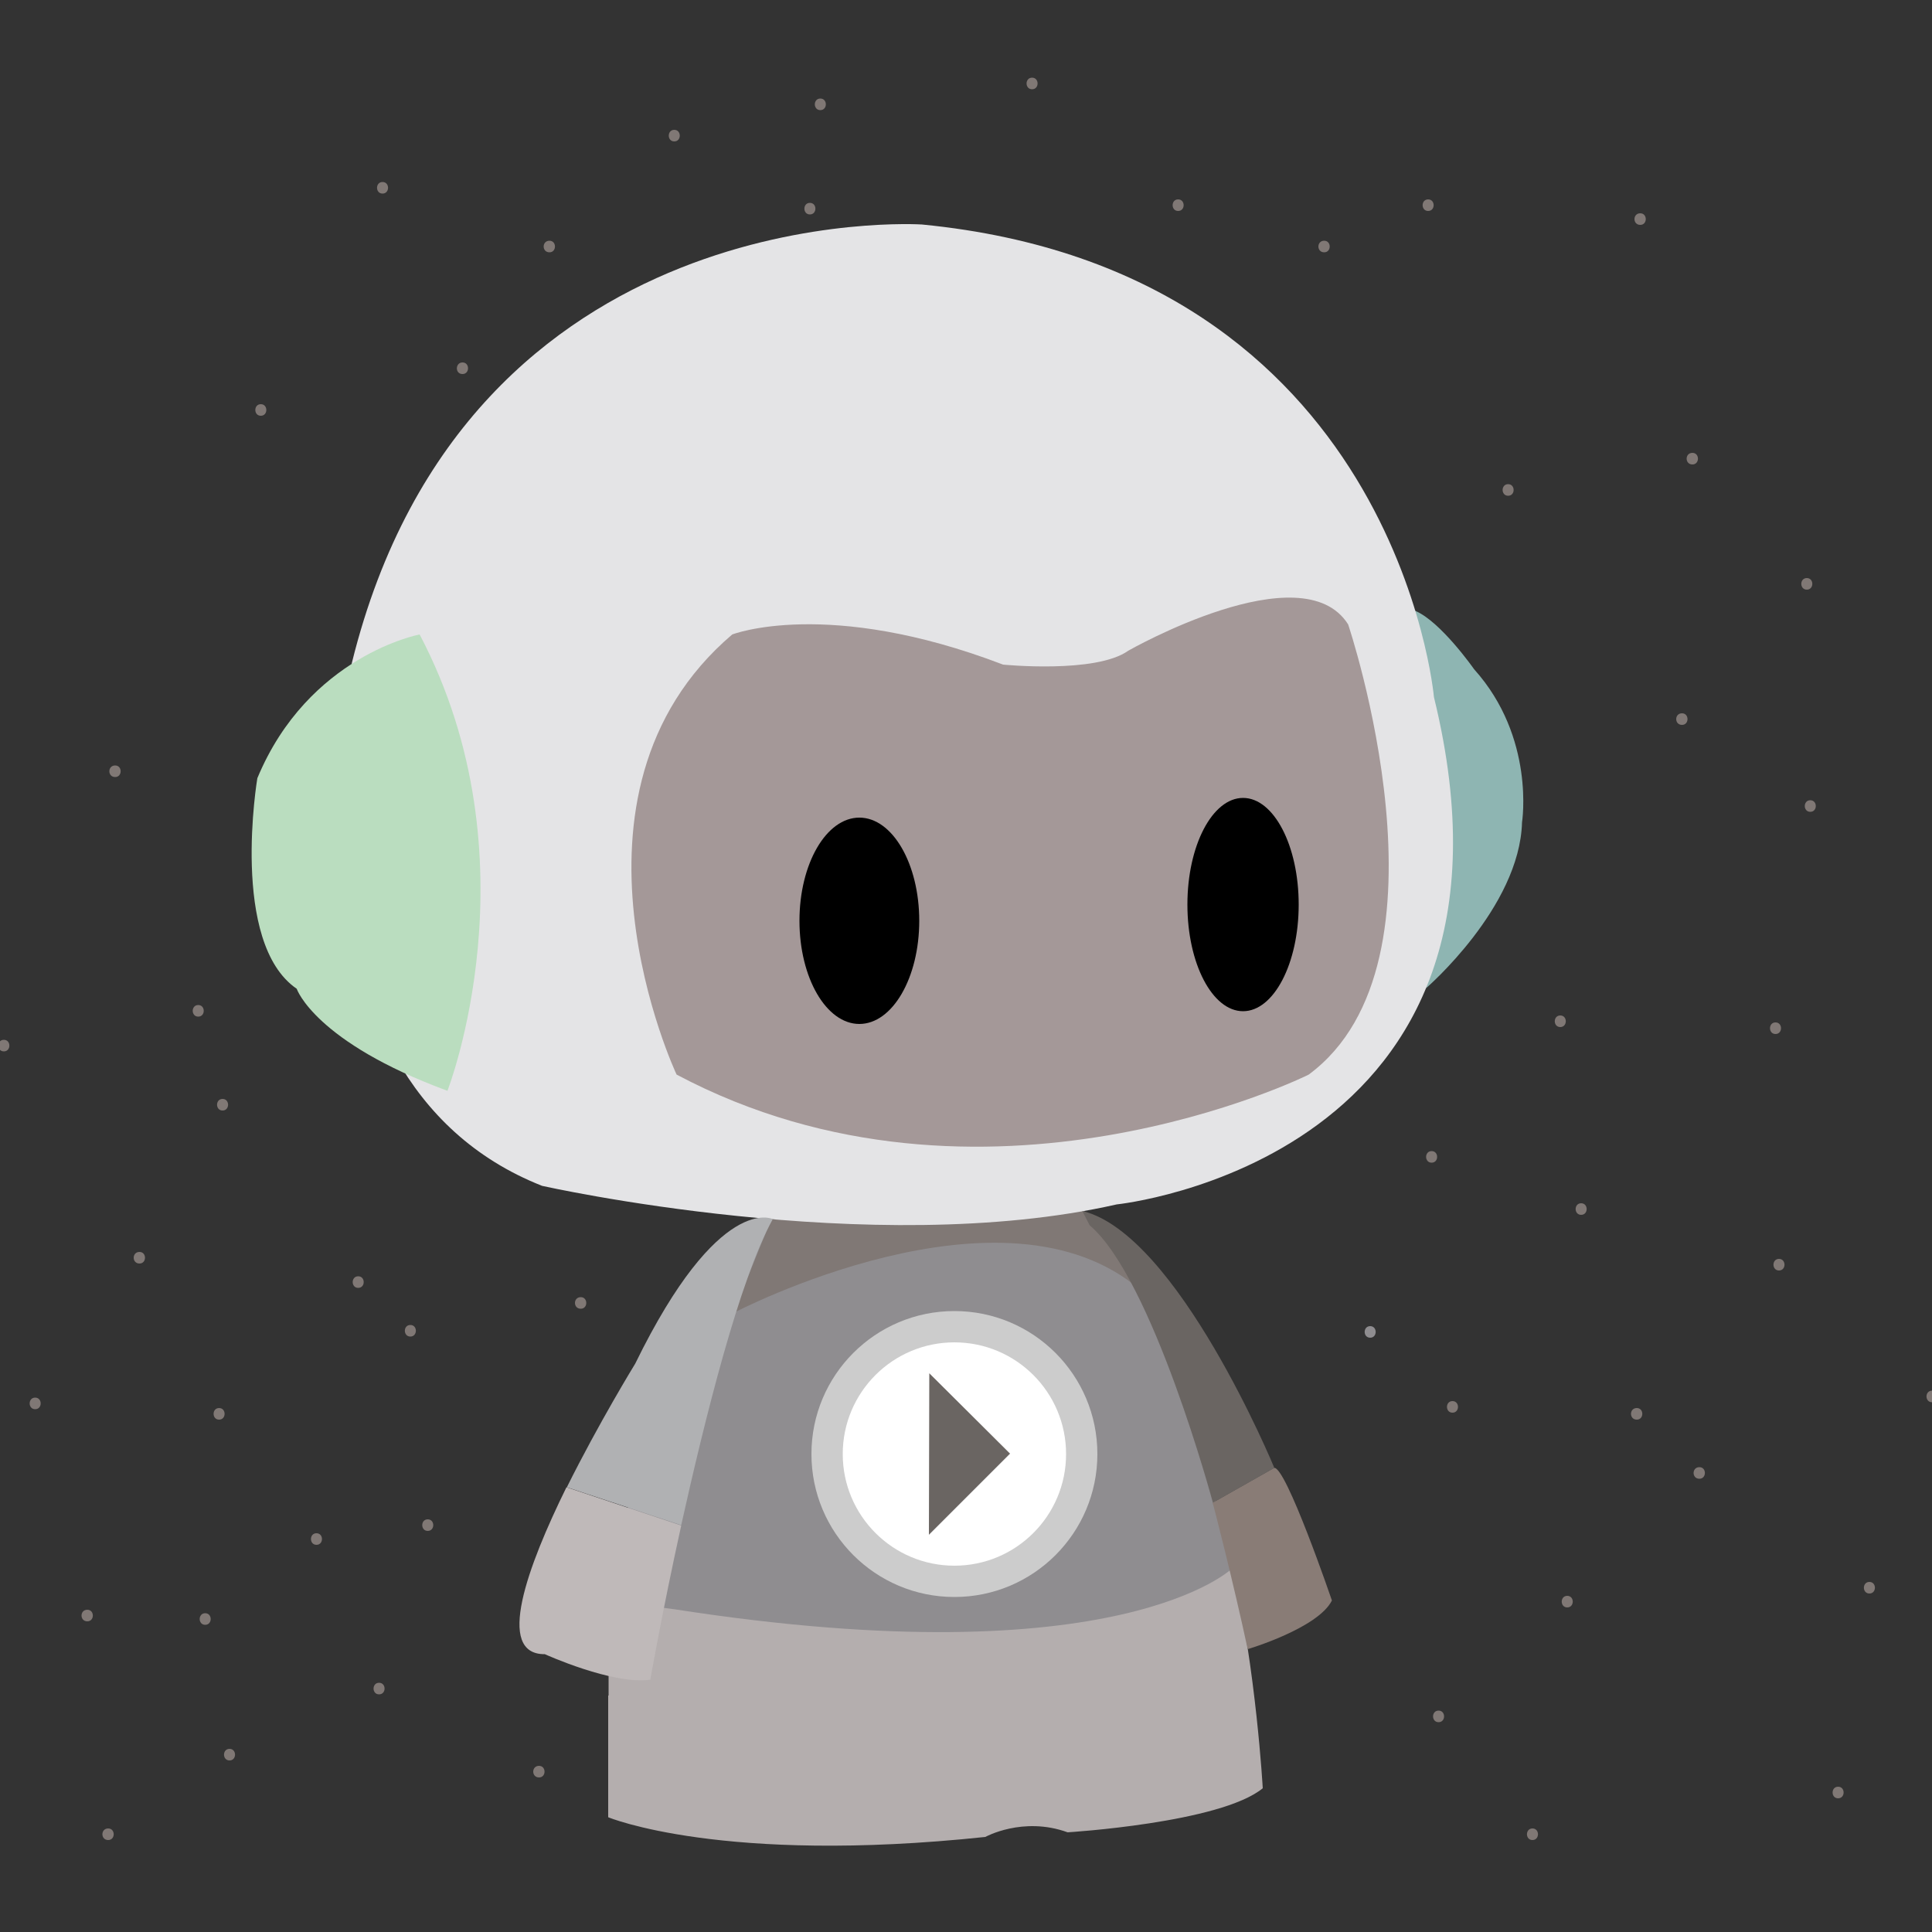 <?xml version="1.0" encoding="utf-8"?>
<!-- Generator: Adobe Illustrator 19.0.0, SVG Export Plug-In . SVG Version: 6.00 Build 0)  -->
<svg version="1.2" baseProfile="tiny" id="Capa_1" xmlns="http://www.w3.org/2000/svg" xmlns:xlink="http://www.w3.org/1999/xlink"
	 x="0px" y="0px" viewBox="0 0 500 500" xml:space="preserve">
<rect x="0" y="0" width="500" height="500" fill="#333333" stroke="none"/>
<path id="XMLID_5_" fill="#8EB5B2" d="M369,255.8c0,0,24.3-20.9,24.9-43c0,0,3.5-21.9-12.4-39.6c0,0-8.6-12.3-15.2-15.1
	S386.1,203.6,369,255.8z"/>
<g id="XMLID_21_">
	<path id="XMLID_90_" fill="#807875" d="M375.9,365.6c1.9,0,1.9-3,0-3C374,362.6,374,365.6,375.9,365.6L375.9,365.6z"/>
</g>
<g id="XMLID_26_">
	<path id="XMLID_89_" fill="#807875" d="M409.2,314.4c1.9,0,1.9-3,0-3C407.3,311.4,407.3,314.4,409.2,314.4L409.2,314.4z"/>
</g>
<g id="XMLID_27_">
	<path id="XMLID_87_" fill="#807875" d="M405.6,416c1.9,0,1.9-3,0-3C403.7,413,403.7,416,405.6,416L405.6,416z"/>
</g>
<g id="XMLID_29_">
	<path id="XMLID_86_" fill="#807875" d="M439.8,382.7c1.9,0,1.9-3,0-3C437.8,379.7,437.8,382.7,439.8,382.7L439.8,382.7z"/>
</g>
<g id="XMLID_35_">
	<path id="XMLID_85_" fill="#807875" d="M423.6,367.4c1.9,0,1.9-3,0-3C421.6,364.4,421.6,367.4,423.6,367.4L423.6,367.4z"/>
</g>
<g id="XMLID_50_">
	<path id="XMLID_84_" fill="#807875" d="M81.9,399.8c1.9,0,1.9-3,0-3C80,396.8,80,399.8,81.9,399.8L81.9,399.8z"/>
</g>
<g id="XMLID_59_">
	<path id="XMLID_83_" fill="#807875" d="M36.1,327c1.9,0,1.9-3,0-3C34.1,324,34.1,327,36.1,327L36.1,327z"/>
</g>
<g id="XMLID_61_">
	<path id="XMLID_80_" fill="#807875" d="M29.8,201.1c1.9,0,1.9-3,0-3C27.8,198.1,27.8,201.1,29.8,201.1L29.8,201.1z"/>
</g>
<g id="XMLID_67_">
	<path id="XMLID_79_" fill="#807875" d="M67.5,107.6c1.9,0,1.9-3,0-3C65.6,104.6,65.6,107.6,67.5,107.6L67.5,107.6z"/>
</g>
<g id="XMLID_74_">
	<path id="XMLID_78_" fill="#807875" d="M267.1,23.1c1.9,0,1.9-3,0-3C265.2,20.1,265.2,23.1,267.1,23.1L267.1,23.1z"/>
</g>
<g id="XMLID_81_">
	<path id="XMLID_77_" fill="#807875" d="M369.6,54.6c1.9,0,1.9-3,0-3C367.7,51.6,367.7,54.6,369.6,54.6L369.6,54.6z"/>
</g>
<g id="XMLID_88_">
	<path id="XMLID_76_" fill="#807875" d="M467.6,152.6c1.9,0,1.9-3,0-3C465.7,149.6,465.7,152.6,467.6,152.6L467.6,152.6z"/>
</g>
<g id="XMLID_95_">
	<path id="XMLID_73_" fill="#807875" d="M174.5,36.6c1.9,0,1.9-3,0-3C172.6,33.6,172.6,36.6,174.5,36.6L174.5,36.6z"/>
</g>
<g id="XMLID_102_">
	<path id="XMLID_72_" fill="#807875" d="M119.7,96.8c1.9,0,1.9-3,0-3C117.8,93.8,117.7,96.8,119.7,96.8L119.7,96.8z"/>
</g>
<g id="XMLID_109_">
	<path id="XMLID_71_" fill="#807875" d="M99,50.1c1.9,0,1.9-3,0-3C97.1,47.1,97.1,50.1,99,50.1L99,50.1z"/>
</g>
<g id="XMLID_116_">
	<path id="XMLID_70_" fill="#807875" d="M57.6,287.4c1.9,0,1.9-3,0-3C55.7,284.4,55.7,287.4,57.6,287.4L57.6,287.4z"/>
</g>
<g id="XMLID_123_">
	<path id="XMLID_69_" fill="#807875" d="M92.7,333.3c1.9,0,1.9-3,0-3C90.8,330.3,90.8,333.3,92.7,333.3L92.7,333.3z"/>
</g>
<g id="XMLID_137_">
	<path id="XMLID_68_" fill="#807875" d="M98.1,438.5c1.9,0,1.9-3,0-3C96.2,435.5,96.2,438.5,98.1,438.5L98.1,438.5z"/>
</g>
<g id="XMLID_151_">
	<path id="XMLID_66_" fill="#807875" d="M56.7,367.4c1.9,0,1.9-3,0-3C54.8,364.4,54.8,367.4,56.7,367.4L56.7,367.4z"/>
</g>
<g id="XMLID_158_">
	<path id="XMLID_65_" fill="#807875" d="M22.6,419.6c1.9,0,1.9-3,0-3C20.6,416.6,20.6,419.6,22.6,419.6L22.6,419.6z"/>
</g>
<g id="XMLID_165_">
	<path id="XMLID_64_" fill="#807875" d="M1,272.1c1.9,0,1.9-3,0-3C-0.9,269.1-0.9,272.1,1,272.1L1,272.1z"/>
</g>
<g id="XMLID_172_">
	<path id="XMLID_63_" fill="#807875" d="M9.1,364.7c1.9,0,1.9-3,0-3C7.2,361.7,7.2,364.7,9.1,364.7L9.1,364.7z"/>
</g>
<g id="XMLID_179_">
	<path id="XMLID_62_" fill="#807875" d="M51.3,263.1c1.9,0,1.9-3,0-3C49.4,260.1,49.4,263.1,51.3,263.1L51.3,263.1z"/>
</g>
<g id="XMLID_186_">
	<path id="XMLID_60_" fill="#807875" d="M370.5,300.9c1.9,0,1.9-3,0-3C368.6,297.9,368.6,300.9,370.5,300.9L370.5,300.9z"/>
</g>
<g id="XMLID_193_">
	<path id="XMLID_58_" fill="#807875" d="M372.3,445.7c1.9,0,1.9-3,0-3C370.4,442.7,370.4,445.7,372.3,445.7L372.3,445.7z"/>
</g>
<g id="XMLID_200_">
	<path id="XMLID_57_" fill="#807875" d="M500,362.9c1.9,0,1.9-3,0-3C498.1,359.9,498.1,362.9,500,362.9L500,362.9z"/>
</g>
<g id="XMLID_207_">
	<path id="XMLID_56_" fill="#807875" d="M459.5,267.6c1.9,0,1.9-3,0-3C457.6,264.6,457.6,267.6,459.5,267.6L459.5,267.6z"/>
</g>
<g id="XMLID_214_">
	<path id="XMLID_55_" fill="#807875" d="M460.4,328.8c1.9,0,1.9-3,0-3C458.5,325.8,458.5,328.8,460.4,328.8L460.4,328.8z"/>
</g>
<g id="XMLID_221_">
	<path id="XMLID_53_" fill="#807875" d="M403.8,265.8c1.9,0,1.9-3,0-3C401.9,262.8,401.9,265.8,403.8,265.8L403.8,265.8z"/>
</g>
<g id="XMLID_228_">
	<path id="XMLID_52_" fill="#807875" d="M468.5,210.1c1.9,0,1.9-3,0-3C466.6,207.1,466.6,210.1,468.5,210.1L468.5,210.1z"/>
</g>
<g id="XMLID_235_">
	<path id="XMLID_51_" fill="#807875" d="M435.3,187.6c1.9,0,1.9-3,0-3C433.3,184.6,433.3,187.6,435.3,187.6L435.3,187.6z"/>
</g>
<g id="XMLID_242_">
	<path id="XMLID_49_" fill="#807875" d="M438,120.2c1.9,0,1.9-3,0-3C436,117.2,436,120.2,438,120.2L438,120.2z"/>
</g>
<g id="XMLID_249_">
	<path id="XMLID_48_" fill="#807875" d="M390.3,128.3c1.9,0,1.9-3,0-3C388.4,125.3,388.4,128.3,390.3,128.3L390.3,128.3z"/>
</g>
<g id="XMLID_256_">
	<path id="XMLID_47_" fill="#807875" d="M424.5,58.2c1.9,0,1.9-3,0-3C422.5,55.2,422.5,58.2,424.5,58.2L424.5,58.2z"/>
</g>
<g id="XMLID_263_">
	<path id="XMLID_46_" fill="#807875" d="M342.7,65.3c1.9,0,1.9-3,0-3C340.7,62.3,340.7,65.3,342.7,65.3L342.7,65.3z"/>
</g>
<g id="XMLID_270_">
	<path id="XMLID_45_" fill="#807875" d="M351-5.5c1.9,0,1.9-3,0-3C349.1-8.5,349.1-5.5,351-5.5L351-5.5z"/>
</g>
<g id="XMLID_277_">
	<path id="XMLID_44_" fill="#807875" d="M304.9,54.6c1.9,0,1.9-3,0-3C303,51.6,303,54.6,304.9,54.6L304.9,54.6z"/>
</g>
<g id="XMLID_284_">
	<path id="XMLID_43_" fill="#807875" d="M212.3,28.5c1.9,0,1.9-3,0-3C210.4,25.5,210.4,28.5,212.3,28.5L212.3,28.5z"/>
</g>
<g id="XMLID_291_">
	<path id="XMLID_42_" fill="#807875" d="M209.6,55.5c1.9,0,1.9-3,0-3C207.7,52.5,207.7,55.5,209.6,55.5L209.6,55.5z"/>
</g>
<g id="XMLID_298_">
	<path id="XMLID_41_" fill="#807875" d="M133-5.5c1.9,0,1.9-3,0-3C131.1-8.5,131.1-5.5,133-5.5L133-5.5z"/>
</g>
<g id="XMLID_305_">
	<path id="XMLID_40_" fill="#807875" d="M142.2,65.3c1.9,0,1.9-3,0-3C140.2,62.3,140.2,65.3,142.2,65.3L142.2,65.3z"/>
</g>
<g id="XMLID_368_">
	<path id="XMLID_1_" fill="#8F8D90" d="M319.1,406.2c0,0-15.3-68.9-39-92.9c0,0-56.6,6.4-80.9,3.7L197,321c0,0-26.7,19.5-39.6,93.2
		C157.4,414.2,273.1,438.6,319.1,406.2z"/>
	<path id="XMLID_16_" fill="#807875" d="M189.8,339.8c0,0,70-36.7,105.5-5.8l-15-20.9c0,0-29.7,4.8-80.7,2.4L189.8,339.8z"/>
	<path id="XMLID_3_" fill="#E4E4E6" d="M289,311.7c0,0,111.5-11.4,82.1-131.3c0,0-9.6-110.3-132.5-122.3c0,0-117.5-7.8-147.5,113.3
		c0,0-22.2,107.3,49.2,135.5C140.4,306.9,225.5,326.1,289,311.7z"/>
	<path id="XMLID_4_" fill="#BADDBF" d="M115.8,282.3c0,0,23.4-59.9-7.2-118.1c0,0-28.8,5.4-42,37.2c0,0-7.2,42.6,10.2,54.5
		C76.8,256,81.6,269.7,115.8,282.3z"/>
	<path id="XMLID_7_" fill="#B4AEAE" d="M157.4,438.8v31.5c0,0,29.5,12.3,97.6,5.1c0,0,9.7-5.4,21.3-1.2c0,0,39.5-2.4,50.5-11.4
		c0,0-1.7-30.6-7.8-57c0,0-28.9,28.6-144.3,10.7l-17.2-2.3V438.8z"/>
	<path id="XMLID_9_" fill="#897C76" d="M322.9,426.8c0,0,18.2-5.4,21.8-12.6c0,0-12-35.1-15-34.3l-15.9,9
		C313.9,388.8,319.3,410,322.9,426.8z"/>
	<path id="XMLID_8_" fill="#6A6562" d="M280.1,313.4c24.7,5.9,49.7,66.5,49.7,66.5l-15.9,9c0,0-15.6-58-31.9-71.8"/>
	<g id="XMLID_12_">
		<path id="XMLID_13_" fill="#B0B1B3" d="M146.7,384.9c8.3-16.7,17.7-32,17.7-32c21.7-44.4,35.6-37.4,35.6-37.4
			c-8.7,15.8-17.6,51.8-23.7,79.2"/>
		<path id="XMLID_6_" fill="#BFB9B9" d="M176.3,394.8c-4.9,22.2-8,39.9-8,39.9c-9.7,1.4-27.3-6.6-27.3-6.6
			c-12.9,0.1-4.5-22.7,5.6-43.2L176.3,394.8z"/>
	</g>
	<g id="XMLID_15_">
		<path id="XMLID_2_" fill="#A49898" d="M175.1,278.1c0,0-34.2-72.5,14.4-113.9c0,0,24.6-9.6,70.1,7.8c0,0,24,2.4,32.4-3.6
			c0,0,45-25.7,56.9-6.8c0,0,29.4,87.2-10.2,116.5C338.8,278.1,254.2,320.1,175.1,278.1z"/>
		<g id="XMLID_14_">
			<ellipse id="XMLID_10_" cx="222.4" cy="238.3" rx="15.5" ry="26.7"/>
			<ellipse id="XMLID_11_" cx="321.7" cy="234.1" rx="14.4" ry="27.6"/>
		</g>
	</g>
	<circle id="XMLID_17_" fill="#CCCCCC" cx="247" cy="376.3" r="37"/>
	<circle id="XMLID_18_" fill="#FFFFFF" cx="247" cy="376.3" r="28.9"/>
	<g id="XMLID_20_">
		<polygon id="XMLID_22_" fill="#6A6562" points="261.4,376.2 240.5,355.4 240.4,397.2 		"/>
	</g>
	<g id="XMLID_19_">
		<path id="XMLID_39_" fill="#8F8D90" d="M354.6,346.2c1.9,0,1.9-3,0-3C352.7,343.2,352.7,346.2,354.6,346.2L354.6,346.2z"/>
	</g>
	<g id="XMLID_54_">
		<path id="XMLID_38_" fill="#807875" d="M106.2,345.9c1.9,0,1.9-3,0-3C104.3,342.9,104.3,345.9,106.2,345.9L106.2,345.9z"/>
	</g>
	<g id="XMLID_130_">
		<path id="XMLID_37_" fill="#807875" d="M150.3,338.7c1.9,0,1.9-3,0-3C148.3,335.7,148.3,338.7,150.3,338.7L150.3,338.7z"/>
	</g>
	<g id="XMLID_144_">
		<path id="XMLID_36_" fill="#807875" d="M110.7,396.2c1.9,0,1.9-3,0-3C108.8,393.2,108.8,396.2,110.7,396.2L110.7,396.2z"/>
	</g>
	<g id="XMLID_312_">
		<path id="XMLID_34_" fill="#807875" d="M139.5,460c1.9,0,1.9-3,0-3C137.5,457,137.5,460,139.5,460L139.5,460z"/>
	</g>
</g>
<g id="XMLID_326_">
	<path id="XMLID_33_" fill="#807875" d="M59.4,455.6c1.9,0,1.9-3,0-3C57.5,452.6,57.5,455.6,59.4,455.6L59.4,455.6z"/>
</g>
<g id="XMLID_333_">
	<path id="XMLID_32_" fill="#807875" d="M28,476.2c1.9,0,1.9-3,0-3C26,473.2,26,476.2,28,476.2L28,476.2z"/>
</g>
<g id="XMLID_340_">
	<path id="XMLID_31_" fill="#807875" d="M53.1,420.5c1.9,0,1.9-3,0-3C51.2,417.5,51.2,420.5,53.1,420.5L53.1,420.5z"/>
</g>
<g id="XMLID_347_">
	<path id="XMLID_30_" fill="#807875" d="M396.6,476.2c1.9,0,1.9-3,0-3C394.7,473.2,394.7,476.2,396.6,476.2L396.6,476.2z"/>
</g>
<g id="XMLID_354_">
	<path id="XMLID_28_" fill="#807875" d="M475.7,465.4c1.9,0,1.9-3,0-3C473.8,462.4,473.8,465.4,475.7,465.4L475.7,465.4z"/>
</g>
<g id="XMLID_361_">
	<path id="XMLID_25_" fill="#807875" d="M483.8,412.4c1.9,0,1.9-3,0-3C481.9,409.4,481.9,412.4,483.8,412.4L483.8,412.4z"/>
</g>
</svg>
